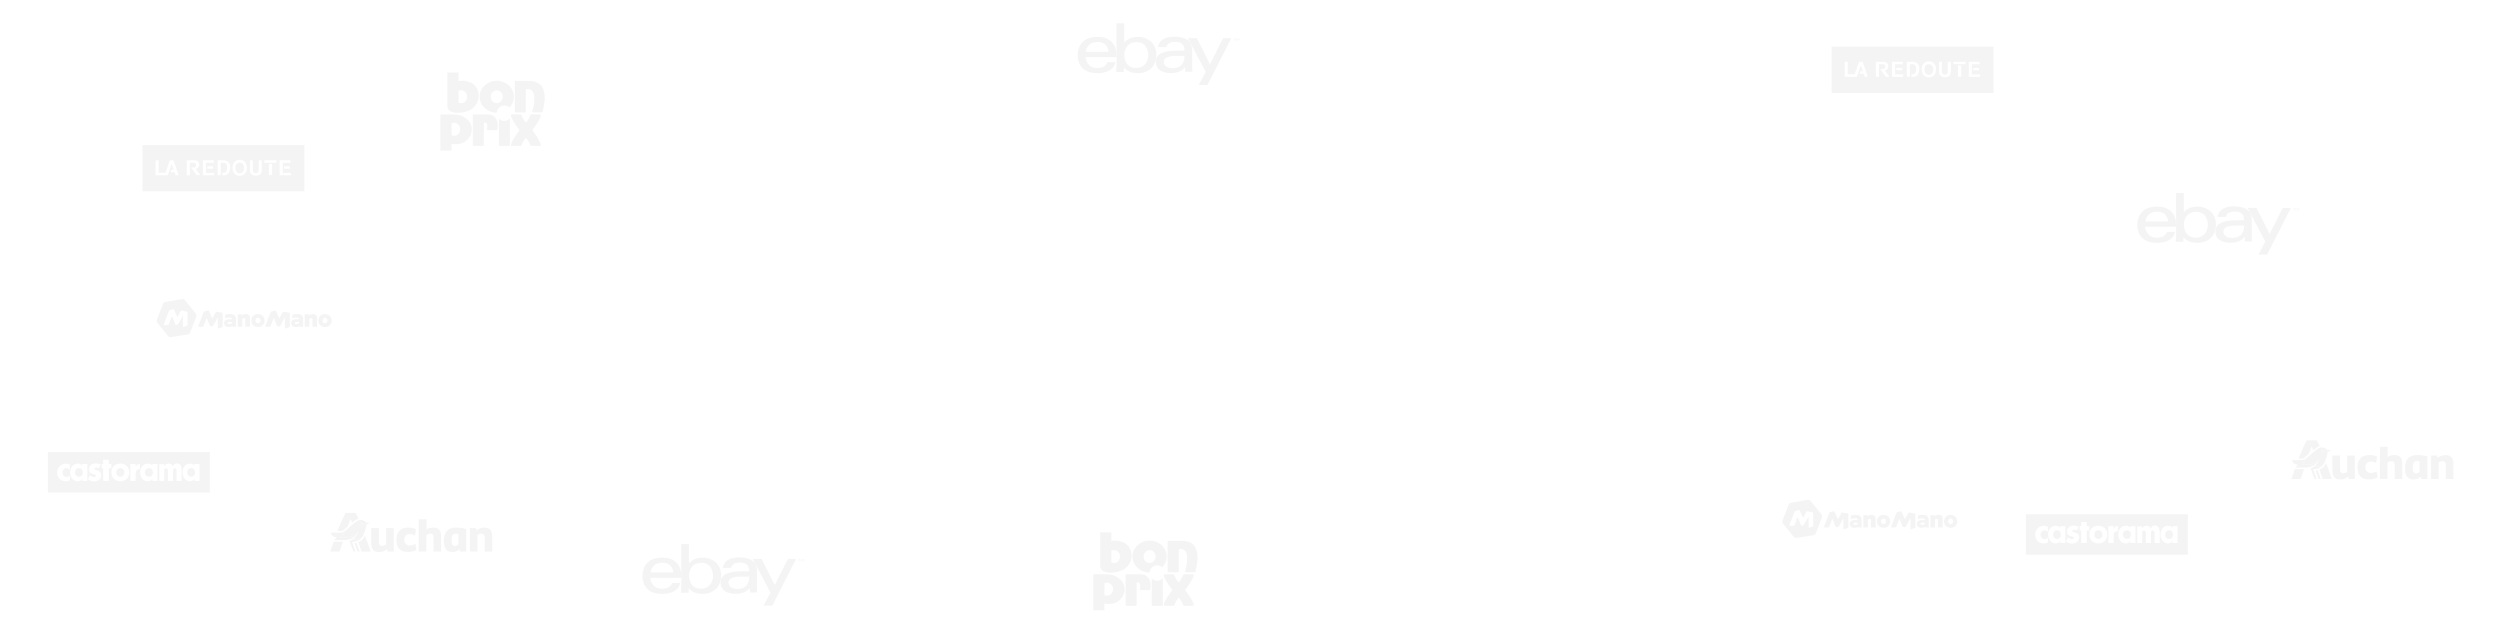 <svg fill="none" height="490" viewBox="0 0 1930 490" width="1930" xmlns="http://www.w3.org/2000/svg"><path d="m0 0h1930v490h-1930z" fill="#fff"/><g fill="#8f8f8f" opacity=".1"><path d="m279.165 403.882c-.241.241-.241.632 0 .872.241.241.631.242.873 0 .24-.24.24-.631-.001-.872s-.631-.241-.872 0z"/><path d="m298.039 420.228c-.49.603-1.771 1.244-2.826 1.244-1.733 0-2.712-.943-2.712-2.637v-11.152h-5.877v11.942c0 4.37 1.959 6.518 6.065 6.518 3.052 0 4.823-.943 6.103-2.374l.377 1.996h4.747v-18.082h-5.877zm18.46.904c-2.901 0-4.408-1.809-4.408-4.559 0-2.637 1.507-4.257 4.37-4.257 1.545 0 2.788.414 3.88 1.131l.829-4.936c-1.582-.678-3.277-1.205-6.141-1.205-5.839 0-9.041 3.352-9.041 9.494 0 6.178 3.014 9.343 8.891 9.343 2.825 0 5.538-.866 6.668-1.621l-.829-4.596c-1.319.679-2.599 1.206-4.219 1.206zm17.992-13.826c-2.412 0-3.994.565-5.2 1.545v-7.912h-6.027v24.827h5.877v-12.545c.49-.603 1.771-1.243 2.825-1.243 1.733 0 2.713.941 2.713 2.637v11.151h5.877v-11.943c0-4.37-1.959-6.517-6.065-6.517zm39.481 0c-3.051 0-4.822.942-6.103 2.373l-.376-1.996h-4.747v18.083h5.877v-12.545c.49-.603 1.77-1.243 2.825-1.243 1.733 0 2.713.941 2.713 2.637v11.151h5.839v-11.943c0-4.37-1.958-6.517-6.028-6.517zm-31.344 10.096c0 6.104 2.261 8.741 6.631 8.741 2.674 0 4.52-.904 5.538-2.374l.301 1.997h4.785v-17.33c-1.922-.602-4.107-1.13-8.213-1.13-5.839 0-9.042 3.579-9.042 10.096zm11.242 2.826c-.526.603-1.393 1.244-2.825 1.244-1.582 0-2.449-1.47-2.449-4.296 0-3.465.942-5.198 2.826-5.198 1.092 0 1.657.075 2.448.264zm-89.175-10.702 3.617-2.976c.754-2.072 1.545-4.182 2.373-5.953.415.942.8 1.886 1.214 2.903 1.988-1.63 3.204-2.603 4.845-3.069-1.017-2.223-1.726-3.753-2.065-4.431h-8.025c-.678 1.432-3.241 6.745-6.217 13.941h2.901c.528 0 .98-.075 1.357-.415zm-9.695 16.24h7.158l2.423-7.574h-6.97c-.829 2.261-1.707 4.748-2.611 7.574zm21.596-7.132 2.536 7.132h7.077c-1.47-4.37-3.052-8.478-4.521-12.245-1.225 2.529-2.385 3.801-5.092 5.113zm3.283-4.359c2.234-3.61 3.014-9.345 3.014-9.345l-.867-.377c-.113-.037-.15-.15-.037-.264l.64-.791c-.414-.791-1.846-2.072-3.956-2.072-1.253 0-2.347.335-3.332.977 0 0-1.431.971-3.516 2.774-2.401 2.077-5.669 5.257-8.615 9.33-.08.113.015.257.128.257h3.805c2.487 0 5.727-.452 9.081-3.994.075-.075.14-.083.215-.046.076.039.086.122.048.197-.527 1.281-1.846 3.881-4.257 5.426h3.24c2.115-.001 3.74-1.024 4.409-2.072zm-1.697-8.533c-.514-.514-.514-1.346 0-1.859.513-.514 1.345-.514 1.859 0 .513.513.513 1.345 0 1.859-.514.513-1.346.513-1.859 0z"/><path d="m275.93 411.545c.177-.267.346-.541.508-.821-.075-.037-.14-.029-.215.046-3.354 3.542-6.594 3.994-9.081 3.994h-3.805c-.113 0-.208-.144-.128-.257 2.946-4.073 6.214-7.253 8.614-9.33l-6.376 5.33c-.49.414-1.093.678-1.921.678h-8.026c-.226 0-.151.189-.113.302.565 1.733 2.072 3.278 4.71 3.278l-1.884 1.921c-.076.075-.076.264.113.264h7.159c5.175 0 8.356-2.249 10.445-5.405zm-2.232 7.892 2.261 6.33h1.658l-2.374-6.631c-.452.112-.98.226-1.545.301zm6.342-14.681c-.242.241-.632.24-.873 0-.241-.241-.241-.632 0-.873s.631-.241.872 0c-.513-.513-1.345-.513-1.859 0-.513.513-.513 1.346 0 1.859.514.514 1.346.513 1.86 0 .512-.513.512-1.345-.001-1.859.241.242.241.632.001.873zm-4.571 11.591c-2.115 0-3.24 0-3.24 0-.829.49-1.093.641-2.261 1.093-.083.033-.113.113-.075.227l2.894 8.1h1.658l-2.656-7.423c1.727 0 5.853-.459 8.089-4.068-.67 1.048-2.295 2.071-4.409 2.071zm9.796-12.848h-2.637l-.641.791c-.112.114-.075.227.038.264l.867.377 2.449-1.13c.151-.076.113-.302-.076-.302z"/><path d="m1793.16 347.882c-.24.241-.24.632 0 .872.25.241.64.242.88 0 .24-.24.24-.631 0-.872s-.63-.241-.88 0z"/><path d="m1812.04 364.228c-.49.603-1.77 1.244-2.83 1.244-1.73 0-2.71-.943-2.71-2.637v-11.152h-5.88v11.942c0 4.37 1.96 6.518 6.07 6.518 3.05 0 4.82-.943 6.1-2.374l.38 1.996h4.75v-18.082h-5.88zm18.46.904c-2.9 0-4.41-1.809-4.41-4.559 0-2.637 1.51-4.257 4.37-4.257 1.55 0 2.79.414 3.88 1.131l.83-4.936c-1.58-.678-3.28-1.205-6.14-1.205-5.84 0-9.04 3.352-9.04 9.494 0 6.178 3.01 9.343 8.89 9.343 2.82 0 5.54-.866 6.67-1.621l-.83-4.596c-1.32.679-2.6 1.206-4.22 1.206zm17.99-13.826c-2.41 0-3.99.565-5.2 1.545v-7.912h-6.03v24.827h5.88v-12.545c.49-.603 1.77-1.243 2.83-1.243 1.73 0 2.71.941 2.71 2.637v11.151h5.88v-11.943c0-4.37-1.96-6.517-6.07-6.517zm39.48 0c-3.05 0-4.82.942-6.1 2.373l-.38-1.996h-4.74v18.083h5.87v-12.545c.49-.603 1.77-1.243 2.83-1.243 1.73 0 2.71.941 2.71 2.637v11.151h5.84v-11.943c0-4.37-1.96-6.517-6.03-6.517zm-31.34 10.096c0 6.104 2.26 8.741 6.63 8.741 2.67 0 4.52-.904 5.54-2.374l.3 1.997h4.78v-17.33c-1.92-.602-4.1-1.13-8.21-1.13-5.84 0-9.04 3.579-9.04 10.096zm11.24 2.826c-.53.603-1.39 1.244-2.82 1.244-1.59 0-2.45-1.47-2.45-4.296 0-3.465.94-5.198 2.82-5.198 1.09 0 1.66.075 2.45.264zm-89.18-10.702 3.62-2.976c.76-2.072 1.55-4.182 2.38-5.953.41.942.79 1.886 1.21 2.903 1.99-1.63 3.2-2.603 4.84-3.069-1.01-2.223-1.72-3.753-2.06-4.431h-8.03c-.67 1.432-3.24 6.745-6.21 13.941h2.9c.53 0 .98-.075 1.35-.415zm-9.69 16.24h7.16l2.42-7.574h-6.97c-.83 2.261-1.71 4.748-2.61 7.574zm21.6-7.132 2.53 7.132h7.08c-1.47-4.37-3.05-8.478-4.52-12.245-1.23 2.529-2.39 3.801-5.09 5.113zm3.28-4.359c2.23-3.61 3.01-9.345 3.01-9.345l-.86-.377c-.12-.037-.15-.15-.04-.264l.64-.791c-.42-.791-1.85-2.072-3.96-2.072-1.25 0-2.34.335-3.33.977 0 0-1.43.971-3.52 2.774-2.4 2.077-5.66 5.257-8.61 9.33-.08.113.01.257.13.257h3.8c2.49 0 5.73-.452 9.08-3.994.08-.075.14-.083.22-.046.07.039.08.122.05.197-.53 1.281-1.85 3.881-4.26 5.426h3.24c2.11-.001 3.74-1.024 4.41-2.072zm-1.7-8.533c-.51-.514-.51-1.346 0-1.859.52-.514 1.35-.514 1.86 0 .51.513.51 1.345 0 1.859-.51.513-1.34.513-1.86 0z"/><path d="m1789.93 355.545c.18-.267.35-.541.51-.821-.08-.037-.14-.029-.22.046-3.35 3.542-6.59 3.994-9.08 3.994h-3.8c-.12 0-.21-.144-.13-.257 2.94-4.073 6.21-7.253 8.61-9.33l-6.37 5.33c-.49.414-1.1.678-1.92.678h-8.03c-.23 0-.15.189-.11.302.56 1.733 2.07 3.278 4.71 3.278l-1.89 1.921c-.07.075-.07.264.12.264h7.15c5.18 0 8.36-2.249 10.45-5.405zm-2.23 7.892 2.26 6.33h1.66l-2.38-6.631c-.45.112-.98.226-1.54.301zm6.34-14.681c-.24.241-.63.24-.87 0-.24-.241-.24-.632 0-.873s.63-.241.87 0c-.51-.513-1.35-.513-1.86 0s-.51 1.346 0 1.859c.51.514 1.35.513 1.86 0s.51-1.345 0-1.859c.24.242.24.632 0 .873zm-4.57 11.591c-2.12 0-3.24 0-3.24 0-.83.49-1.09.641-2.26 1.093-.09.033-.12.113-.08.227l2.9 8.1h1.66l-2.66-7.423c1.73 0 5.85-.459 8.09-4.068-.67 1.048-2.3 2.071-4.41 2.071zm9.8-12.848h-2.64l-.64.791c-.12.114-.08.227.04.264l.86.377 2.45-1.13c.15-.076.11-.302-.07-.302z"/><path clip-rule="evenodd" d="m1689 397v31.25h-125v-31.25zm-98.51 22.209h3.96v-13.007h-3.96v1.269c-.79-1.11-2.22-1.586-3.49-1.586-3.49 0-5.87 3.172-5.87 6.821 0 3.648 2.38 6.82 5.87 6.82 1.27 0 2.7-.475 3.49-1.903zm-2.54-3.173c-1.9 0-3.01-1.428-3.01-3.331 0-1.745 1.11-3.331 3.01-3.331s3.01 1.586 3.01 3.331c0 1.904-1.11 3.331-3.01 3.331zm23 3.172h-4.28v-9.677h-1.27v-3.331h1.27v-3.331h4.28v3.331h2.07v3.331h-2.07zm8.89.317c3.8 0 6.98-2.379 6.98-6.82s-3.18-6.821-6.98-6.821c-3.65 0-6.82 2.379-6.82 6.821 0 4.441 3.17 6.82 6.82 6.82zm0-3.489c-1.91 0-3.02-1.428-3.02-3.331 0-1.904 1.11-3.331 3.02-3.331 2.06 0 3.17 1.427 3.17 3.331s-1.11 3.331-3.17 3.331zm11.89-7.931c.96-1.586 2.23-2.062 3.18-2.062h.16v4.124c-2.7 0-3.34 1.428-3.34 3.808v5.235h-4.12v-13.008h4.12zm22.05-.162v.002zm3.49-2.06c-1.42 0-2.53.634-3.49 2.06v-1.583h-3.8v12.848h3.8v-6.345c0-.187 0-.383-.01-.581v-.001c-.03-1.313-.07-2.749 1.44-2.749 1.46 0 1.44 1.604 1.43 2.972v.359 6.345h3.96v-6.345c0-.132 0-.265 0-.398-.01-1.467-.02-2.933 1.43-2.933 1.3 0 1.29 1.579 1.27 2.939v.392 6.345h3.97v-8.566c0-2.697-.96-4.917-3.65-4.917-1.43 0-2.54.793-3.17 2.22-.8-1.586-1.75-2.062-3.18-2.062zm-76.3 4.601v-3.806c-.95-.476-1.9-.793-2.85-.793-3.97 0-6.98 2.855-6.98 6.979 0 3.965 3.01 6.662 6.66 6.662 1.11 0 2.22-.317 3.17-.793v-3.807c-.63.635-1.58 1.269-2.38 1.269-2.06 0-3.33-1.427-3.33-3.49 0-1.903 1.43-3.331 3.17-3.331.96 0 1.91.634 2.54 1.11zm63.61 8.725h3.97v-13.007h-3.97v1.269c-.79-1.11-2.22-1.586-3.49-1.586-3.49 0-5.87 3.172-5.87 6.821 0 3.648 2.38 6.82 5.87 6.82 1.27 0 2.7-.475 3.49-1.903zm-2.54-3.173c-1.9 0-3.17-1.428-3.17-3.331s1.27-3.331 3.17-3.331c1.91 0 3.02 1.428 3.02 3.331 0 1.904-1.11 3.331-3.02 3.331zm39.03 3.173h-3.97v-1.586c-.79 1.428-2.22 1.903-3.49 1.903-3.33 0-5.71-3.172-5.71-6.82 0-3.649 2.22-6.821 5.71-6.821 1.27 0 2.7.476 3.49 1.586v-1.269h3.97zm-9.52-6.504c0 1.903 1.11 3.331 3.02 3.331 1.9 0 3.01-1.427 3.01-3.331 0-1.903-1.11-3.331-3.01-3.331-1.91 0-3.02 1.428-3.02 3.331zm-70.43-3.808c.63 0 1.59.318 2.22.635l1.27-2.856c-1.11-.634-2.38-.951-3.81-.951-2.54 0-5.07 1.427-5.07 4.6 0 2.38 1.27 3.173 2.53 3.49.15.033.3.065.45.096 1.23.263 2.25.48 2.25 1.332 0 .793-.79.951-1.27.951-1.11 0-2.54-.634-3.33-1.269l-1.43 3.173c1.43.952 3.02 1.586 4.6 1.586 2.7 0 5.56-1.428 5.56-4.917 0-2.38-1.59-3.332-3.49-3.808-.09-.027-.2-.055-.32-.086-.57-.147-1.43-.37-1.43-1.024 0-.634.79-.952 1.27-.952z" fill-rule="evenodd"/><path clip-rule="evenodd" d="m162 349v31.25h-125v-31.25zm-98.512 22.209h3.966v-13.007h-3.966v1.269c-.793-1.11-2.221-1.586-3.49-1.586-3.49 0-5.869 3.172-5.869 6.821 0 3.648 2.38 6.82 5.869 6.82 1.27 0 2.697-.475 3.49-1.903zm-2.538-3.173c-1.904 0-3.014-1.428-3.014-3.331 0-1.745 1.11-3.331 3.014-3.331 1.903 0 3.014 1.586 3.014 3.331 0 1.904-1.11 3.331-3.014 3.331zm23.004 3.172h-4.283v-9.677h-1.269v-3.331h1.269v-3.331h4.283v3.331h2.062v3.331h-2.062zm8.882.317c3.807 0 6.98-2.379 6.98-6.82s-3.172-6.821-6.98-6.821c-3.648 0-6.821 2.379-6.821 6.821 0 4.441 3.172 6.82 6.821 6.82zm0-3.489c-1.903 0-3.014-1.428-3.014-3.331 0-1.904 1.11-3.331 3.014-3.331 2.063 0 3.173 1.427 3.173 3.331s-1.11 3.331-3.173 3.331zm11.898-7.931c.952-1.586 2.221-2.062 3.173-2.062h.158v4.124c-2.696 0-3.331 1.428-3.331 3.808v5.235h-4.125v-13.008h4.125zm22.05-.162-.002.002h.002zm3.489-2.06c-1.428 0-2.538.634-3.489 2.06v-1.583h-3.807v12.848h3.807v-6.345c0-.187-.006-.383-.011-.581v-.001c-.037-1.313-.077-2.749 1.438-2.749 1.456 0 1.442 1.604 1.43 2.972-.001.122-.002.242-.002.359v6.345h3.966v-6.345c0-.132-.001-.265-.002-.398-.013-1.467-.025-2.933 1.429-2.933 1.3 0 1.285 1.579 1.272 2.939-.002.133-.003.265-.003.392v6.345h3.966v-8.566c0-2.697-.952-4.917-3.649-4.917-1.428 0-2.538.793-3.173 2.22-.793-1.586-1.745-2.062-3.172-2.062zm-76.3 4.601h-.001v-3.806c-.952-.476-1.904-.793-2.856-.793-3.966 0-6.979 2.855-6.979 6.979 0 3.965 3.014 6.662 6.662 6.662 1.11 0 2.221-.317 3.173-.793v-3.807c-.634.635-1.586 1.269-2.379 1.269-2.063 0-3.332-1.427-3.332-3.49 0-1.903 1.428-3.331 3.173-3.331.952 0 1.903.634 2.538 1.11zm63.608 8.725h3.966v-13.007h-3.966v1.269c-.793-1.11-2.22-1.586-3.489-1.586-3.49 0-5.869 3.172-5.869 6.821 0 3.648 2.379 6.82 5.869 6.82 1.269 0 2.696-.475 3.489-1.903zm-2.538-3.173c-1.904 0-3.172-1.428-3.172-3.331s1.269-3.331 3.172-3.331c1.905 0 3.015 1.428 3.015 3.331 0 1.904-1.111 3.331-3.015 3.331zm39.026 3.173h-3.966v-1.586c-.793 1.428-2.221 1.903-3.49 1.903-3.332 0-5.711-3.172-5.711-6.82 0-3.649 2.222-6.821 5.711-6.821 1.269 0 2.697.476 3.49 1.586v-1.269h3.966zm-9.517-6.504c0 1.903 1.11 3.331 3.014 3.331s3.014-1.427 3.014-3.331c0-1.903-1.111-3.331-3.014-3.331s-3.014 1.428-3.014 3.331zm-70.432-3.808c.634 0 1.586.318 2.22.635l1.269-2.856c-1.11-.634-2.38-.951-3.807-.951-2.538 0-5.076 1.427-5.076 4.6 0 2.38 1.27 3.173 2.538 3.49.15.033.298.065.443.096 1.237.263 2.254.48 2.254 1.332 0 .793-.793.951-1.269.951-1.11 0-2.538-.634-3.331-1.269l-1.428 3.173c1.427.952 3.014 1.586 4.6 1.586 2.696 0 5.552-1.428 5.552-4.917 0-2.38-1.587-3.332-3.49-3.808-.083-.027-.191-.055-.312-.086-.569-.147-1.432-.37-1.432-1.024 0-.634.793-.952 1.269-.952z" fill-rule="evenodd"/><path d="m1418.89 400.808c.67-1.199 1.31-2.335 1.94-3.472.29-.507.58-1.01.85-1.526.09-.185.19-.222.39-.186 1.53.276 3.06.542 4.59.806.19.034.27.113.27.327-.01 3.484-.01 6.968 0 10.453 0 .234-.1.308-.29.371-1.03.339-2.06.679-3.09 1.041-.3.108-.38.075-.38-.268.01-2.642.01-5.284.01-7.927 0-.123 0-.246 0-.369-.02-.004-.04-.009-.07-.014-.55.999-1.11 1.997-1.67 2.996-.67 1.196-1.34 2.389-2 3.59-.11.196-.22.277-.45.267-.47-.018-.93-.021-1.4.001-.26.013-.38-.07-.48-.318-.77-1.932-1.55-3.857-2.34-5.783-.04-.116-.06-.254-.19-.352-.5 1.277-1 2.547-1.5 3.817-.35.89-.7 1.78-1.04 2.672-.07.17-.13.277-.35.275-1.23-.013-2.46-.006-3.7-.006-.07-.148.03-.254.08-.364 1.39-3.654 2.8-7.307 4.19-10.963.09-.226.2-.347.45-.408.96-.239 1.93-.491 2.88-.773.33-.096.46-.035.6.279.88 1.929 1.78 3.847 2.7 5.834z"/><path d="m1466.34 400.461c-.82 2.08-1.64 4.153-2.43 6.239-.15.389-.32.528-.74.516-1.14-.033-2.28-.012-3.42-.012-.04-.133.03-.233.07-.335 1.41-3.664 2.82-7.327 4.22-10.993.08-.23.2-.347.44-.407.99-.248 1.98-.504 2.96-.79.28-.082.38-.011.49.232.87 1.902 1.76 3.798 2.64 5.696.01.043.03.086.08.197.21-.361.39-.669.56-.979.74-1.33 1.49-2.66 2.23-3.993.09-.159.15-.255.38-.214 1.54.284 3.08.549 4.62.816.18.032.25.113.25.307-.01 3.496-.01 6.992-.01 10.488 0 .18-.04.272-.23.333-1.08.354-2.15.716-3.22 1.094-.38.132-.28-.128-.28-.295 0-2.641 0-5.283 0-7.924 0-.122.03-.251-.06-.411-.54.98-1.08 1.933-1.61 2.885-.68 1.23-1.38 2.455-2.05 3.691-.13.225-.26.31-.52.298-.45-.023-.9-.025-1.36 0-.26.015-.38-.081-.48-.323-.76-1.931-1.55-3.857-2.33-5.782-.05-.115-.05-.259-.2-.334z"/><path d="m1490.26 402.447c0-1.489.01-2.978 0-4.467-.01-.246.05-.336.31-.329.75.018 1.5.02 2.26-.001.26-.008.42.063.43.336.03.371.18.34.46.2.86-.435 1.78-.675 2.75-.726 2.04-.107 3.24 1.021 3.26 3.113.01 2.11 0 4.221 0 6.332v.078c.03.19-.06.239-.24.237-1.02-.008-2.05-.015-3.07.003-.3.006-.25-.17-.25-.347 0-1.735 0-3.47 0-5.206 0-.155 0-.312-.02-.465-.07-.458-.31-.652-.77-.627-.15.008-.29.022-.43.047-1.1.201-1.16.281-1.16 1.381 0 1.619-.01 3.238 0 4.856.01.294-.07.368-.36.362-.95-.02-1.89-.019-2.84-.001-.28.006-.34-.079-.34-.347.02-1.476.01-2.952.01-4.429z"/><path d="m1438.48 402.436c0-1.477.01-2.953 0-4.43-.01-.298.08-.364.36-.356.71.022 1.43.029 2.14-.002.34-.015.5.094.53.42.03.238.1.279.34.161 1.23-.593 2.52-.95 3.9-.671 1.21.245 1.93 1.002 2.13 2.218.04.306.07.618.07.927.01 2.047 0 4.093.01 6.14 0 .307-.08.388-.38.381-.96-.02-1.92-.017-2.88-.001-.26.005-.32-.074-.31-.323.01-1.787 0-3.575 0-5.362 0-.801-.25-1.021-1.04-.934-.06.007-.12.01-.19.022-1.08.196-1.16.299-1.16 1.385 0 1.619-.01 3.238 0 4.857.01.301-.08.361-.36.356-.95-.018-1.9-.016-2.84-.001-.25.004-.32-.062-.32-.319.01-1.489 0-2.979 0-4.468z"/><path d="m1510.46 400.078c-1.15-1.941-2.87-2.753-5.08-2.582-1.94.15-3.41 1.083-4.17 2.881-.77 1.833-.64 3.665.64 5.268 1.14 1.429 2.72 1.903 4.49 1.796 2.5-.15 4.18-1.904 4.53-3.696.02-.088 0-.216.13-.258 0-.621 0-1.243 0-1.865-.19-.509-.26-1.063-.54-1.544zm-2.65 2.396c.01 1.284-.82 2.197-1.97 2.164-.47-.013-.88-.179-1.22-.509-.92-.887-.86-2.622.13-3.44.91-.763 2.31-.424 2.83.696.16.343.25.706.23 1.089z"/><path d="m1437.2 404.061c0-.867.01-1.735 0-2.602 0-.649-.07-1.291-.32-1.898-.59-1.407-1.77-1.908-3.17-2.057-1.58-.168-3.12.129-4.66.396-.19.032-.22.131-.22.295.01.725.01 1.45 0 2.175-.01.252.08.272.29.21.85-.247 1.72-.359 2.6-.414.57-.036 1.14-.066 1.69.134.41.15.66.44.73.877.03.204-.01.302-.25.295-.6-.018-1.19-.015-1.79-.003-.86.016-1.7.113-2.5.453-.77.327-1.32.857-1.53 1.686-.42 1.613.4 3.17 2 3.656 1.35.412 2.68.232 3.96-.347.2-.091.33-.138.39.123.05.192.19.179.33.178.72-.002 1.43-.014 2.14.006.27.008.32-.082.32-.328-.01-.945-.01-1.89-.01-2.835zm-3.02-.316c-.09.724-.41 1.136-1.11 1.314-.29.072-.59.094-.85.134-.35-.056-.68-.037-.98-.186-.3-.154-.46-.403-.45-.747.02-.338.22-.535.54-.633.33-.105.68-.141 1.03-.14.53.001 1.06.007 1.59-.003.2-.005.25.043.23.261z"/><path d="m1488.97 404.005c0-.919 0-1.839 0-2.758-.01-2.218-1.3-3.571-3.51-3.752-1.58-.129-3.12.14-4.66.408-.14.024-.19.084-.19.231v2.292c-.01.193.07.213.23.171.24-.067.49-.135.75-.181 1.08-.2 2.17-.364 3.27-.202.37.054.7.2.9.537.13.205.23.457.13.659-.07.145-.33.035-.51.054-.06.008-.13.001-.19.001-1.06 0-2.13-.045-3.17.234-.99.269-1.82.748-2.15 1.804-.51 1.616.38 3.315 2.01 3.777 1.33.377 2.64.211 3.9-.35.19-.083.35-.206.42.111.04.195.19.177.33.176.71-.001 1.43-.011 2.14.005.24.006.31-.064.3-.303-.01-.971 0-1.943 0-2.914zm-3.03-.161c-.09.646-.45 1.047-1.08 1.212-.5.132-1.02.152-1.53.056-.5-.094-.77-.397-.76-.825 0-.391.25-.622.76-.728.48-.098.95-.067 1.43-.073.3 0 .6.02.89-.005.31-.027.33.113.29.363z"/><path d="m1458.61 399.94c-1.06-1.965-3.54-2.907-5.88-2.318-2.77.696-4.3 3.415-3.54 6.285.57 2.161 2.49 3.541 4.92 3.541 4.41.006 6.24-4.268 4.5-7.508zm-3.09 4.05c-.62.756-1.7.872-2.48.297-.79-.588-.94-1.428-.78-2.329.13-.794.57-1.375 1.38-1.61.16-.046.33-.054.45-.073.86.039 1.43.428 1.74 1.162.38.899.34 1.782-.31 2.553z"/><path clip-rule="evenodd" d="m1396.44 386c.96.225 1.53.936 2.09 1.648.07.086.14.171.21.255l.75.934c2.15 2.655 4.3 5.311 6.46 7.959.72.882.91 1.831.49 2.895-.38.963-.76 1.928-1.13 2.892l-.01.01c-.15.402-.31.803-.47 1.205l.01.004c-.19.613-.42 1.208-.68 1.792-.09.236-.18.473-.26.71-.23.649-.47 1.298-.76 1.926v.007.008l-.01.007c-.34 1.045-.74 2.069-1.17 3.085l-.01-.006v.005c-.32 1.081-1.05 1.707-2.15 1.892-.2.033-.4.059-.6.085-.09.012-.19.024-.28.037v-.002l-3.79.613v.004l-2.41.384v-.003l-.01.004-1.01.16-.01-.001c-.04.009-.09.018-.13.027-.31.064-.63.127-.95.135v.001c-.16.07-.34.088-.51.106-.09.009-.17.018-.26.032l.01-.008.01-.009-.01.003-.01.006-.01.006-.62.091-.01-.007v.009c-.33.079-.66.148-1 .157v.001c-.14.06-.3.077-.45.093-.19.021-.39.042-.56.148h-.23l-.01-.004v.004h-.53l-.01.002h-.23c-.02-.089-.1-.105-.17-.119-.01-.004-.03-.007-.05-.012-.54-.16-.97-.477-1.32-.909l-1.69-2.093-.03-.028c-2.1-2.595-4.21-5.19-6.32-7.78-.17-.208-.27-.444-.38-.679-.07-.144-.14-.289-.22-.427v-1.087-.001-.001-.078l.45-1.09v-.004l.33-.852c.01-.005.01-.01.01-.015l.32-.834v.003-.003c.01-.045.03-.091.04-.137.05-.143.09-.286.18-.411.1-.346.23-.681.39-1.002l-.01-.007.41-1.084.01.012-.01-.013.85-2.179h-.01l1.34-3.496c.06-.15.11-.3.16-.451v-.001c.12-.335.24-.671.39-.991.37-.776.96-1.295 1.84-1.434.26-.044.52-.088.77-.133.65-.111 1.3-.222 1.95-.328.28-.046.56-.082.84-.118.12-.016.25-.032.37-.049v-.003c.29-.048.57-.096.85-.144.77-.131 1.54-.261 2.31-.388.17-.028.34-.045.5-.062.08-.008.16-.016.23-.024l.03.018c-.01-.034 0-.07 0-.109.16-.103.33-.124.51-.145.04-.005.08-.01.13-.017.39-.059.77-.122 1.16-.186h.01v-.001c.99-.163 1.99-.326 3-.41h.47zm-14.98 19.364-.02-.019c.12-.19.2-.391.24-.611v-.001c.11-.191.2-.393.23-.613v.002c.18-.32.31-.657.39-1.011v-.006c.12-.193.19-.41.26-.626.04-.128.07-.255.12-.378l-.01-.017.02.015c.36-.79.66-1.596.93-2.417v-.001c.46-1.068.88-2.152 1.25-3.252v-.005.004c.06-.145.12-.289.18-.434v-.001c.15-.364.29-.729.43-1.096.08-.194.17-.309.4-.362.39-.093.77-.207 1.16-.322.16-.046.31-.093.47-.137.12-.031.25-.059.38-.087.31-.068.62-.137.91-.235.27-.086.37-.014.47.214.33.733.67 1.463 1.01 2.193l.19.402c.34.744.68 1.487 1.04 2.253v.001l.46.989 1.98-3.637-.01-.006c.2-.249.35-.527.49-.805.09-.16.17-.32.27-.474.1-.167.16-.252.4-.201.5.107 1 .186 1.51.265.18.03.37.059.56.09.02.031.04.061.06.092.47.158.95.23 1.43.302.22.033.44.066.66.106.31.059.43.19.43.512 0 .128 0 .256-.01.385-.01.478-.02.957.03 1.436.02.048.04.094.06.136-.07.087-.08.201-.09.313-.01.646-.01 1.293 0 1.94.01.127.02.257.13.346-.04.018-.08.067-.1.162-.04.774-.04 1.549-.03 2.324 0 .327.01.654.01.981 0 .127.01.258.12.347h.01c-.03.016-.05.036-.08.062-.06.202-.05.408-.05.613v.001c0 .076.01.153.01.23-.01.136-.01.253-.01.353 0 .318.01.472-.07.572-.07.094-.2.14-.47.229-.1.034-.22.074-.36.126-.05.019-.1.034-.16.049-.17.048-.34.097-.44.258-.01-.001-.02-.002-.02-.003l-.01-.001c-.01 0-.02 0-.03 0-.28.035-.54.124-.8.212-.14.049-.28.098-.43.138-.07.019-.13.045-.2.072-.15.061-.3.123-.47.084-.08-.093-.07-.202-.07-.31.01-.033.01-.065.01-.097 0-.447 0-.893 0-1.339 0-.277 0-.554 0-.831 0-.082-.01-.162-.02-.239v-5.635l-.09-.026-1.9 3.446c-.01.003-.02.007-.04.012-.11.051-.17.151-.23.253-.39.696-.78 1.395-1.17 2.095l-.01.001-.22.398c-.01.016-.02.033-.03.049-.06.103-.12.21-.09.337l-.01.002c-.34.135-.68.122-1.03.109-.13-.005-.26-.01-.39-.007-.57.015-.58.004-.79-.535v-.003c-.35-.876-.7-1.748-1.06-2.621-.37-.911-.74-1.822-1.1-2.738-.01-.022-.02-.045-.03-.069-.05-.14-.1-.299-.27-.295-.16.004-.22.164-.27.307-.01.022-.02.044-.02.065-.11.282-.22.562-.34.842-.16.416-.33.832-.48 1.253-.05.129-.1.255-.16.382-.12.287-.25.575-.27.896.01.024.03.045.04.064-.13.044-.17.158-.22.271 0 .013-.01.026-.01.039-.03.051-.05.101-.07.152-.09.232-.19.464-.27.702-.04.101-.08.2-.12.299-.11.24-.21.48-.21.75.01.01.01.019.01.029-.09.016-.14.093-.16.173-.06.232-.24.346-.43.441-.28-.151-.57-.118-.86-.086-.06.007-.13.015-.19.02-.04.031-.07.061-.1.09v-.012c-.27-.161-.55-.168-.82-.019-.04-.025-.09-.046-.13-.063-.04-.003-.07-.007-.1-.011-.2-.024-.4-.047-.58.082l-.03-.041c-.08-.036-.17-.031-.26-.026-.11.006-.22.011-.28-.067-.06-.074-.03-.17.01-.272.02-.088.05-.18.03-.268z" fill-rule="evenodd"/><path d="m163.887 245.808c.672-1.199 1.309-2.335 1.946-3.472.284-.507.577-1.01.845-1.526.096-.185.196-.222.393-.186 1.527.276 3.055.542 4.584.806.198.034.272.113.272.327-.007 3.484-.008 6.968.001 10.453.001.234-.096.308-.289.371-1.031.339-2.062.679-3.085 1.041-.305.108-.385.075-.383-.268.013-2.642.007-5.284.007-7.927 0-.123 0-.246 0-.369-.021-.004-.043-.009-.064-.014-.558.999-1.115 1.997-1.673 2.996-.668 1.196-1.341 2.389-2.001 3.59-.107.196-.224.277-.451.267-.466-.018-.933-.021-1.399.001-.261.013-.382-.07-.481-.318-.768-1.932-1.553-3.857-2.337-5.783-.047-.116-.061-.254-.196-.352-.501 1.277-1 2.547-1.497 3.817-.348.89-.697 1.78-1.04 2.672-.065.17-.133.277-.352.275-1.23-.013-2.46-.006-3.693-.006-.073-.148.029-.254.071-.364 1.399-3.654 2.804-7.307 4.2-10.963.086-.226.197-.347.444-.408.965-.239 1.927-.491 2.88-.773.327-.096.463-.035.606.279.873 1.929 1.772 3.847 2.692 5.834z"/><path d="m211.338 245.461c-.814 2.08-1.639 4.153-2.428 6.239-.147.389-.321.528-.741.516-1.138-.033-2.278-.012-3.418-.012-.042-.133.031-.233.07-.335 1.405-3.664 2.816-7.327 4.215-10.993.088-.23.202-.347.444-.407.991-.248 1.98-.504 2.96-.79.279-.082.382-.011.493.232.871 1.902 1.753 3.798 2.632 5.696.02.043.039.086.088.197.205-.361.383-.669.556-.979.745-1.33 1.491-2.66 2.231-3.993.088-.159.154-.255.377-.214 1.538.284 3.08.549 4.621.816.185.032.248.113.247.307-.006 3.496-.005 6.992-.001 10.488 0 .18-.044.272-.23.333-1.08.354-2.157.716-3.228 1.094-.373.132-.274-.128-.274-.295-.003-2.641-.002-5.283-.004-7.924-.001-.122.037-.251-.054-.411-.547.98-1.079 1.933-1.612 2.885-.687 1.23-1.38 2.455-2.055 3.691-.124.225-.259.31-.515.298-.452-.023-.907-.025-1.359 0-.266.015-.382-.081-.478-.323-.769-1.931-1.552-3.857-2.335-5.782-.047-.115-.053-.259-.202-.334z"/><path d="m235.26 247.447c0-1.489.006-2.978-.005-4.467-.001-.246.052-.336.317-.329.751.018 1.503.02 2.253-.001.27-.008.42.063.438.336.024.371.177.34.456.2.864-.435 1.786-.675 2.755-.726 2.036-.107 3.233 1.021 3.251 3.113.019 2.11.004 4.221.004 6.332 0 .026-.003.053.001.078.029.19-.056.239-.239.237-1.023-.008-2.046-.015-3.069.003-.304.006-.255-.17-.255-.347 0-1.735 0-3.47-.001-5.206 0-.155.003-.312-.019-.465-.065-.458-.308-.652-.771-.627-.142.008-.285.022-.424.047-1.098.201-1.165.281-1.165 1.381 0 1.619-.007 3.238.008 4.856.002.294-.076.368-.366.362-.945-.02-1.891-.019-2.836-.001-.279.006-.341-.079-.339-.347.013-1.476.006-2.952.006-4.429z"/><path d="m183.485 247.436c0-1.477.009-2.953-.008-4.43-.004-.298.08-.364.364-.356.712.022 1.426.029 2.137-.002.339-.015.499.094.533.42.024.238.094.279.339.161 1.234-.593 2.521-.95 3.903-.671 1.211.245 1.928 1.002 2.123 2.218.049.306.073.618.074.927.007 2.047-.003 4.093.011 6.14.002.307-.08.388-.384.381-.958-.02-1.917-.017-2.875-.001-.26.005-.318-.074-.316-.323.01-1.787.006-3.575.005-5.362-.001-.801-.247-1.021-1.036-.934-.065.007-.13.01-.193.022-1.081.196-1.167.299-1.167 1.385 0 1.619-.009 3.238.008 4.857.003.301-.085.361-.367.356-.945-.018-1.891-.016-2.836-.001-.252.004-.324-.062-.322-.319.013-1.489.007-2.979.007-4.468z"/><path d="m255.459 245.078c-1.144-1.941-2.87-2.753-5.077-2.582-1.938.15-3.416 1.083-4.171 2.881-.771 1.833-.64 3.665.637 5.268 1.139 1.429 2.718 1.903 4.494 1.796 2.497-.15 4.179-1.904 4.53-3.696.018-.088-.001-.216.129-.258 0-.621 0-1.243 0-1.865-.195-.509-.259-1.063-.542-1.544zm-2.645 2.396c.002 1.284-.828 2.197-1.973 2.164-.47-.013-.882-.179-1.224-.509-.92-.887-.856-2.622.129-3.44.919-.763 2.312-.424 2.837.696.161.343.248.706.231 1.089z"/><path d="m182.204 249.061c0-.867.006-1.735-.001-2.602-.006-.649-.07-1.291-.325-1.898-.589-1.407-1.771-1.908-3.171-2.057-1.577-.168-3.118.129-4.661.396-.185.032-.217.131-.216.295.006.725.011 1.45-.002 2.175-.004.252.081.272.296.21.848-.247 1.721-.359 2.598-.414.566-.036 1.14-.066 1.69.134.413.15.656.44.724.877.032.204-.003.302-.248.295-.595-.018-1.192-.015-1.787-.003-.858.016-1.704.113-2.503.453-.767.327-1.315.857-1.53 1.686-.416 1.613.404 3.17 1.998 3.656 1.352.412 2.688.232 3.967-.347.2-.091.331-.138.389.123.044.192.187.179.332.178.712-.002 1.425-.014 2.136.006.267.008.322-.082.319-.328-.012-.945-.005-1.89-.005-2.835zm-3.029-.316c-.081.724-.401 1.136-1.106 1.314-.286.072-.585.094-.853.134-.344-.056-.673-.037-.972-.186-.308-.154-.468-.403-.452-.747.017-.338.218-.535.533-.633.336-.105.681-.141 1.031-.14.53.001 1.06.007 1.59-.003.203-.005.254.043.229.261z"/><path d="m233.967 249.005c0-.919.004-1.839 0-2.758-.01-2.218-1.295-3.571-3.505-3.752-1.582-.129-3.119.14-4.662.408-.139.024-.194.084-.193.231.006.764.008 1.528-.001 2.292-.003.193.071.213.23.171.249-.067.499-.135.753-.181 1.083-.2 2.169-.364 3.274-.202.372.054.696.2.9.537.123.205.229.457.127.659-.072.145-.333.035-.508.054-.064.008-.13.001-.195.001-1.06 0-2.124-.045-3.163.234-.998.269-1.824.748-2.155 1.804-.507 1.616.38 3.315 2.013 3.777 1.331.377 2.64.211 3.898-.35.185-.083.354-.206.42.111.04.195.188.177.332.176.713-.001 1.425-.011 2.137.005.24.006.307-.064.304-.303-.013-.971-.006-1.943-.006-2.914zm-3.022-.161c-.097.646-.45 1.047-1.082 1.212-.507.132-1.018.152-1.532.056-.5-.094-.774-.397-.765-.825.007-.391.258-.622.766-.728.473-.098.951-.067 1.428-.073.297 0 .595.02.89-.005.307-.027.332.113.295.363z"/><path d="m203.605 244.94c-1.055-1.965-3.532-2.907-5.878-2.318-2.77.696-4.302 3.415-3.54 6.285.574 2.161 2.495 3.541 4.928 3.541 4.405.006 6.231-4.268 4.49-7.508zm-3.08 4.05c-.629.756-1.703.872-2.482.297-.796-.588-.94-1.428-.786-2.329.135-.794.578-1.375 1.387-1.61.159-.046.329-.054.448-.073.854.039 1.427.428 1.736 1.162.379.899.337 1.782-.303 2.553z"/><g clip-rule="evenodd" fill-rule="evenodd"><path d="m141.436 231c.967.225 1.531.936 2.096 1.648.068.086.136.171.204.255l.756.934c2.15 2.655 4.301 5.311 6.46 7.959.72.882.906 1.831.487 2.895-.379.963-.755 1.928-1.131 2.892l-.004.01c-.156.402-.313.803-.47 1.205l.004.004c-.187.613-.418 1.208-.68 1.792-.088.236-.173.473-.258.71-.234.649-.468 1.298-.756 1.926l-.003.007-.003.008-.003.007c-.348 1.045-.749 2.069-1.175 3.085l-.006-.006-.002.005c-.324 1.081-1.048 1.707-2.156 1.892-.198.033-.397.059-.596.085-.093.012-.186.024-.279.037l-.001-.002-3.787.613-.007.004-2.409.384-.002-.003-.003.004-1.016.16-.003-.001c-.045.009-.09.018-.135.027-.312.064-.624.127-.945.135l.001.001c-.166.07-.342.088-.518.106-.085.009-.17.018-.253.032l.006-.008.006-.009-.004.003-.008.006-.008.006-.628.091-.005-.007v.009c-.33.079-.661.148-1.001.157l-.001.001c-.143.06-.297.077-.451.093-.192.021-.385.042-.557.148h-.234l-.004-.004v.004h-.537l-.003.002h-.233c-.025-.089-.099-.105-.168-.119-.018-.004-.035-.007-.051-.012-.539-.16-.968-.477-1.318-.909l-1.698-2.093-.022-.028c-2.105-2.595-4.209-5.19-6.32-7.78-.169-.208-.279-.444-.388-.679-.068-.144-.135-.289-.216-.427v-1.087l.002-.001-.002-.001v-.078l.452-1.09-.007-.004.336-.852c.005-.005.009-.01.014-.015l.313-.834.003.003-.002-.003c.016-.045.03-.091.044-.137.043-.143.087-.286.176-.411h.004c.097-.346.223-.681.383-1.002l-.005-.007.405-1.084.013.012-.004-.013.84-2.179 1.333-3.496h.003c.056-.15.11-.3.163-.451v-.001c.119-.335.238-.671.389-.991.367-.776.959-1.295 1.836-1.434.259-.044.517-.088.776-.133.649-.111 1.297-.222 1.946-.328.278-.046.558-.082.837-.118h.001.001c.125-.016.249-.032.373-.049l-.002-.003c.285-.048.569-.096.853-.144.77-.131 1.54-.261 2.311-.388.165-.028.331-.045.498-.062.077-.008.154-.016.231-.024l.023.018c-.004-.034-.001-.07.007-.109.154-.103.33-.124.503-.145.044-.005.087-.01.13-.017.389-.059.777-.122 1.164-.186h.001.001.001.001.001l.001-.001h.001c.996-.163 1.992-.326 3-.41h.472zm-14.977 19.364-.016-.019c.115-.19.2-.391.238-.611h-.001l.002-.001c.111-.191.194-.393.23-.613l.003.002c.172-.32.303-.657.389-1.011l-.004-.006c.124-.193.19-.41.256-.626.039-.128.078-.255.129-.378l-.014-.017.023.015c.351-.79.659-1.596.929-2.417v-.001c.456-1.068.872-2.152 1.246-3.252l-.001-.005.003.004c.058-.145.117-.289.176-.434v-.001c.149-.364.297-.729.437-1.096.075-.194.171-.309.395-.362.391-.093.776-.207 1.161-.322.155-.046.31-.093.466-.137.127-.031.256-.059.384-.087.308-.068.616-.137.914-.235.262-.086.368-.014.47.214.329.733.667 1.463 1.005 2.193l.186.402c.345.744.69 1.487 1.046 2.253v.001l.46.989 1.979-3.637-.005-.006c.196-.249.343-.527.49-.805.084-.16.169-.32.262-.474.102-.167.162-.252.401-.201.499.107 1.004.186 1.509.265.188.03.375.059.563.09.021.031.042.061.062.092.466.158.948.23 1.431.302h.001.001c.218.033.437.066.654.106.314.059.434.19.43.512-.001.128-.004.256-.006.385-.01.478-.02.957.029 1.436.016.048.037.094.061.136-.077.087-.087.201-.089.313-.013.646-.013 1.293 0 1.94.002.127.014.257.125.346-.042.018-.078.067-.103.162-.041.774-.033 1.549-.026 2.324.004.327.007.654.007.981-.001.127.012.258.128.347h.002c-.025.016-.051.036-.079.062-.058.202-.052.408-.046.613v.001c.002.076.005.153.003.23-.002.136-.001.253-.001.353.001.318.001.472-.072.572-.07.094-.205.14-.469.229-.101.034-.22.074-.362.126-.051.019-.104.034-.158.049-.169.048-.341.097-.447.258-.006-.001-.011-.002-.017-.003l-.013-.001c-.009 0-.019 0-.028 0-.275.035-.535.124-.795.212-.143.049-.287.098-.433.138-.067.019-.132.045-.197.072-.149.061-.299.123-.472.084-.081-.093-.074-.202-.066-.31.002-.033.004-.065.004-.097-.003-.447-.003-.893-.003-1.339.001-.277.001-.554 0-.831 0-.082-.002-.162-.016-.239v-5.635l-.093-.026-1.892 3.446c-.014.003-.028.007-.043.012-.113.051-.173.151-.23.253-.396.696-.787 1.395-1.177 2.095v.001h-.001l-.222.398c-.009.016-.018.033-.028.049-.06.103-.123.21-.096.337l-.013.002c-.334.135-.68.122-1.025.109-.132-.005-.264-.01-.395-.007-.568.015-.573.004-.785-.535l-.002-.003c-.346-.876-.701-1.748-1.057-2.621-.371-.911-.743-1.822-1.103-2.738-.009-.022-.017-.045-.026-.069-.05-.14-.106-.299-.272-.295-.164.004-.221.164-.271.307-.008.022-.016.044-.024.065-.107.282-.22.562-.332.842-.167.416-.333.832-.485 1.253-.046.129-.101.255-.156.382-.126.287-.251.575-.275.896.013.024.029.045.046.064-.131.044-.177.158-.222.271-.005.013-.01.026-.016.039-.021.051-.042.101-.063.152-.097.232-.194.464-.276.702-.035.101-.077.2-.12.299-.102.24-.204.48-.204.75.004.01.008.019.013.029-.098.016-.148.093-.169.173-.06.232-.233.346-.428.441-.277-.151-.568-.118-.859-.086-.063.007-.126.015-.188.02-.042.031-.075.061-.099.09l-.001-.012c-.274-.161-.547-.168-.821-.019-.041-.025-.086-.046-.134-.063-.033-.003-.065-.007-.098-.011-.197-.024-.395-.047-.574.082l-.038-.041c-.078-.036-.17-.031-.259-.026-.112.006-.216.011-.277-.067-.057-.074-.027-.17.006-.272.027-.088.056-.18.033-.268z"/><path d="m1414 71.715v-35.715h125v35.715zm24.79-14.743.8 2.332 2.34.005-3.98-11.581h-2.79l-3.38 9.584h-5.3v-9.584h-2.35v11.577h1.49.86 6.98l.02-.037.04.014 3.04-8.738 1.56 4.504h-1.94l-.53 1.925zm12.75-3.707 4.2 5.95v-.001h2.82l-3.45-4.762s2.66-.476 2.66-3.413-2.9-3.313-2.9-3.313h-4.33-1.66-.72v11.577h2.39v-9.692h3.41s1.43 0 1.43 1.786c0 1.865-1.7 1.868-1.7 1.868zm10.35 6.058h7.34v-1.885h-6.18v-7.827h5.91v-1.885h-5.91-1.43-.99v11.577h1.26zm6.6-5.039v-1.885h-4.49v1.885zm7.14 5.019h2.02c1.31 0 4.09-1.319 4.09-6.319 0-4.867-4.21-5.258-4.21-5.258h-3.1-.47-1.91v11.577h2.38v-9.692h2.43s2.46-.048 2.46 3.571c0 4.405-2.5 4.166-2.5 4.166h-1.19zm7.89-5.742c0 3.812 2.49 6.196 5.56 6.196s5.56-2.299 5.55-6.196c0-4.166-2.48-6.196-5.55-6.196s-5.56 2.073-5.56 6.196zm22.46 2.439h.03v-8.273h-2.27v7.718h-.02s.16 2.223-2.18 2.223-2.34-2.262-2.34-2.262v-7.679h-2.27v7.991l-.03.005s-.04 3.888 4.56 3.888c3.79 0 4.43-2.477 4.52-3.611zm5.6 3.214h2.42v-8.651h-2.42zm-3.46-9.643h9.25v-1.845h-9.25zm13.05 9.752h7.35v-1.885h-6.19v-7.827h5.92v-1.885h-5.92-1.43-.99v11.577h1.26zm6.6-5.039v-1.885h-4.48v1.885zm-42.02-.598c0-2.728 1.3-4.099 3.33-4.099s3.3 1.343 3.3 4.099c0 2.579-1.27 4.1-3.3 4.1s-3.33-1.577-3.33-4.1z"/><path d="m110 147.714v-35.714h125v35.714zm24.786-14.742.808 2.331 2.333.005-3.979-11.581h-2.787l-3.383 9.584h-5.301v-9.584h-2.342v11.577h1.487.855 6.988l.01-.037.049.014 3.035-8.737 1.561 4.503h-1.938l-.535 1.925zm12.756-3.707 4.202 5.949h2.818l-3.452-4.762s2.659-.477 2.659-3.413-2.899-3.313-2.899-3.313h-4.325-1.667-.714v11.577h2.381v-9.692h3.416s1.428 0 1.428 1.786c0 1.865-1.704 1.868-1.704 1.868zm10.345 6.058h7.343.001v-1.885h-6.185v-7.827h5.915v-1.885h-5.915-1.429-.992v11.577h1.262zm6.6-5.039v-1.885h-4.485v1.885zm7.14 5.019h2.021c1.312 0 4.09-1.319 4.09-6.319 0-4.867-4.209-5.258-4.209-5.258h-3.095-.477-1.91v11.577h2.387v-9.692h2.423s2.46-.048 2.46 3.571c0 4.405-2.5 4.167-2.5 4.167h-1.19zm7.897-5.742c0 3.813 2.487 6.197 5.555 6.197s5.556-2.299 5.556-6.197c0-4.165-2.488-6.196-5.556-6.196s-5.555 2.073-5.555 6.196zm22.454 2.439h.027.001v-8.273h-2.265v7.718h-.018s.159 2.222-2.183 2.222c-2.341 0-2.341-2.261-2.341-2.261v-7.679h-2.265v7.991l-.037.005s-.04 3.888 4.563 3.888c3.794 0 4.427-2.476 4.518-3.611zm5.601 3.214h2.421v-8.651h-2.421zm-3.454-9.643h9.248v-1.845h-9.248zm13.048 9.752h7.343v-1.885h-6.185v-7.827h5.916v-1.885h-5.916-1.429-.992v11.577h1.263zm6.6-5.039v-1.885h-4.486v1.885zm-42.023-.598c0-2.728 1.304-4.099 3.334-4.099 2.029 0 3.293 1.343 3.293 4.099 0 2.579-1.264 4.099-3.293 4.099-2.03 0-3.334-1.577-3.334-4.099z"/></g><path d="m847.338 28.48c-14.829 0-15.378 11.534-15.333 14.509 0 0-.732 13.502 14.967 13.502 13.456 0 14.142-8.467 14.142-8.467h-6.178s-1.19 4.668-7.918 4.531c-8.605-.183-8.971-8.513-8.971-8.513h23.891c0 .046 1.831-15.561-14.6-15.561zm-9.062 11.488s.412-7.552 8.97-7.552c8.513 0 8.513 7.552 8.513 7.552z"/><path d="m878.55 28.481c-7.46-.046-10.664 4.394-10.664 4.394v-14.875h-5.996l.092 31.489s-.046 3.662-.275 6.087h5.813l.229-3.524s2.7 4.44 10.618 4.44 14.143-4.852 14.326-13.914c.228-9.017-6.683-14.051-14.143-14.097zm-1.373 23.983c-9.428.137-9.245-9.978-9.245-9.978s-.321-9.703 9.245-9.978c9.566-.229 9.291 10.161 9.291 10.161s.092 9.657-9.291 9.795z"/><path d="m920.342 49.351c0-4.074.137-7.735 0-10.298-.137-2.975.137-10.161-12.724-10.71 0 0-12.311-1.144-13.593 8.055h6.316s.504-4.211 6.911-4.073c6.042.091 7.14 3.067 7.14 6.728 0 0-5.172 0-6.911.046-3.112 0-14.051.366-15.058 7.003-1.236 7.918 5.858 10.389 11.397 10.344 5.538-.046 8.696-1.694 11.03-4.668l.229 3.662 5.492-.046c-.092.091-.229-1.968-.229-6.042zm-15.607 3.341s-5.996 0-6.316-4.76c-.366-5.126 9.199-4.806 9.199-4.806h6.774c0-.046 1.099 9.703-9.657 9.566z"/><path d="m917.09 29.487h6.911l10.115 20.184 10.161-20.184h6.27l-18.308 36.02h-6.728l5.31-10.023z"/><path d="m952.928 30.906v-.732h-.229v-.275h.229v-.412h.412v.412h.503v.275h-.503v.687c0 .137.092.183.229.183.091 0 .183 0 .274-.046v.275c-.091.046-.228.091-.366.091-.366-.046-.549-.137-.549-.458z"/><path d="m954.253 29.899h.412v.229c.137-.137.274-.229.549-.229s.458.092.549.229c.137-.137.321-.229.595-.229.412 0 .641.183.641.549v.915h-.412v-.824c0-.229-.137-.366-.366-.366s-.412.137-.412.366v.778h-.412v-.824c0-.229-.137-.366-.366-.366s-.412.137-.412.366v.778h-.412v-1.373z"/><path d="m1665.34 159.48c-14.83 0-15.38 11.534-15.33 14.509 0 0-.74 13.502 14.96 13.502 13.46 0 14.14-8.468 14.14-8.468h-6.17s-1.19 4.669-7.92 4.531c-8.61-.183-8.97-8.513-8.97-8.513h23.89c0 .046 1.83-15.561-14.6-15.561zm-9.06 11.488s.41-7.552 8.97-7.552c8.51 0 8.51 7.552 8.51 7.552z"/><path d="m1696.55 159.481c-7.46-.046-10.66 4.394-10.66 4.394v-14.875h-6l.09 31.489s-.04 3.662-.27 6.087h5.81l.23-3.524s2.7 4.44 10.62 4.44c7.91 0 14.14-4.852 14.32-13.914.23-9.017-6.68-14.051-14.14-14.097zm-1.37 23.983c-9.43.137-9.25-9.978-9.25-9.978s-.32-9.703 9.25-9.977c9.56-.229 9.29 10.16 9.29 10.16s.09 9.658-9.29 9.795z"/><path d="m1738.34 180.351c0-4.073.14-7.735 0-10.298-.14-2.975.14-10.161-12.72-10.71 0 0-12.31-1.144-13.6 8.056h6.32s.5-4.211 6.91-4.074c6.04.092 7.14 3.067 7.14 6.728 0 0-5.17 0-6.91.046-3.11 0-14.05.366-15.06 7.003-1.23 7.918 5.86 10.389 11.4 10.343 5.54-.045 8.7-1.693 11.03-4.668l.23 3.661 5.49-.045c-.09.091-.23-1.968-.23-6.042zm-15.61 3.341s-5.99 0-6.31-4.76c-.37-5.126 9.2-4.805 9.2-4.805h6.77c0-.046 1.1 9.703-9.66 9.565z"/><path d="m1735.09 160.487h6.91l10.12 20.184 10.16-20.184h6.27l-18.31 36.02h-6.73l5.31-10.023z"/><path d="m1770.93 161.906v-.732h-.23v-.275h.23v-.412h.41v.412h.5v.275h-.5v.686c0 .138.09.183.23.183.09 0 .18 0 .27-.045v.274c-.09.046-.23.092-.36.092-.37-.046-.55-.137-.55-.458z"/><path d="m1772.25 160.899h.41v.229c.14-.137.28-.229.55-.229.28 0 .46.092.55.229.14-.137.32-.229.6-.229.41 0 .64.183.64.55v.915h-.41v-.824c0-.229-.14-.366-.37-.366s-.41.137-.41.366v.778h-.41v-.824c0-.228-.14-.366-.37-.366s-.41.138-.41.366v.778h-.41v-1.373z"/><path d="m511.338 430.48c-14.829 0-15.378 11.534-15.333 14.509 0 0-.732 13.502 14.967 13.502 13.456 0 14.142-8.468 14.142-8.468h-6.178s-1.19 4.669-7.918 4.531c-8.605-.183-8.971-8.513-8.971-8.513h23.891c0 .046 1.831-15.561-14.6-15.561zm-9.062 11.488s.412-7.552 8.97-7.552c8.513 0 8.513 7.552 8.513 7.552z"/><path d="m542.55 430.481c-7.46-.046-10.664 4.394-10.664 4.394v-14.875h-5.996l.092 31.489s-.046 3.662-.275 6.087h5.813l.229-3.524s2.7 4.44 10.618 4.44 14.143-4.852 14.326-13.914c.228-9.017-6.683-14.051-14.143-14.097zm-1.373 23.983c-9.428.137-9.245-9.978-9.245-9.978s-.321-9.703 9.245-9.977c9.566-.229 9.291 10.16 9.291 10.16s.092 9.658-9.291 9.795z"/><path d="m584.342 451.351c0-4.073.137-7.735 0-10.298-.137-2.975.137-10.161-12.724-10.71 0 0-12.311-1.144-13.593 8.056h6.316s.504-4.211 6.911-4.074c6.042.092 7.14 3.067 7.14 6.728 0 0-5.172 0-6.911.046-3.112 0-14.051.366-15.058 7.003-1.236 7.918 5.858 10.389 11.397 10.343 5.538-.045 8.696-1.693 11.03-4.668l.229 3.661 5.492-.045c-.092.091-.229-1.968-.229-6.042zm-15.607 3.341s-5.996 0-6.316-4.76c-.366-5.126 9.199-4.805 9.199-4.805h6.774c0-.046 1.099 9.703-9.657 9.565z"/><path d="m581.09 431.487h6.911l10.115 20.184 10.161-20.184h6.27l-18.308 36.02h-6.728l5.31-10.023z"/><path d="m616.928 432.906v-.732h-.229v-.275h.229v-.412h.412v.412h.503v.275h-.503v.686c0 .138.092.183.229.183.091 0 .183 0 .274-.045v.274c-.091.046-.228.092-.366.092-.366-.046-.549-.137-.549-.458z"/><path d="m618.253 431.899h.412v.229c.137-.137.274-.229.549-.229s.458.092.549.229c.137-.137.321-.229.595-.229.412 0 .641.183.641.55v.915h-.412v-.824c0-.229-.137-.366-.366-.366s-.412.137-.412.366v.778h-.412v-.824c0-.228-.137-.366-.366-.366s-.412.138-.412.366v.778h-.412v-1.373z"/><path d="m409.307 62.483s4.825-.084 8.214 3.318c0 0 3.041 2.726 3.021 10.457 0 0-.053 2.972-1.596 9.989-.045.2-.268.55-.7.55h-6.613c-.595 0-.829-.561-.715-.933 0 0 .796-2.333 1.289-5.152 0 0 1.186-7.885-1.263-10.386 0 0-1.35-2.12-4.986-1.381v17.152c0 .185-.138.701-.769.701h-7.035c-.387 0-.736-.321-.736-.698v-22.838c0-.381.21-.778.792-.778z"/><path d="m376.878 88.343c4.914 0 8.648 4.597 7.107 11.614-.048.203-.271.551-.702.551h-6.615c-.592 0-.848-.42-.715-.934.244-.949.983-5.821-2.427-4.769v17.151c0 .186-.135.703-.765.703h-7.039c-.386 0-.734-.323-.734-.7v-22.838c0-.382.211-.777.79-.777z"/><path d="m389.369 93.35c2.681 0 4.303-1.844 4.303-1.844v20.404c0 .198-.14.746-.768.746h-7.036c-.392 0-.739-.344-.739-.741v-20.321c0-.001 1.559 1.757 4.24 1.757z"/><path d="m369.554 74.113c.039-8.082-6.219-10.392-6.219-10.392-5.518-2.307-9.377-1.035-9.377-1.035v-6.686h-8.599v25.728c0 5.983 8.391 5.31 8.391 5.31 7.772 0 11.677-3.861 11.677-3.861 4.36-4.02 4.127-9.064 4.127-9.064zm-8.9.572c0 2.782-2.146 5.07-4.66 5.037-.768-.012-1.444-.19-2.021-.485l.002-9.117c.607-.311 1.288-.485 2.005-.482.902.004 4.406.606 4.674 5.048z"/><path d="m364.195 99.527s.102-4.462-3.832-7.601c-2.847-2.299-5.244-3.583-11.709-3.583 0 0-7.033 0-8.226 0-.244 0-.428.14-.428.387v27.463h8.599v-5.239s5.211 1.35 9.378-1.036c3.956-2.268 6.269-5.851 6.218-10.39zm-8.897.304c-.268 4.438-3.774 5.046-4.677 5.046-.717.005-1.396-.169-2.002-.481l-.002-9.117c.577-.297 1.25-.475 2.021-.485 2.511-.034 4.66 2.255 4.66 5.037z"/><path d="m383.482 69.684c2.564 0 4.645 2.229 4.645 4.98 0 2.752-2.081 4.979-4.645 4.979-2.567 0-4.646-2.227-4.646-4.979 0-2.752 2.079-4.98 4.646-4.98zm5.878 11.778c1.494 0 2.858.553 3.904 1.466 2.119-2.186 3.414-5.085 3.414-8.265 0-6.8-5.91-12.314-13.196-12.314-7.288 0-13.199 5.514-13.199 12.314 0 6.785 5.882 12.286 13.146 12.313.221-3.082 2.792-5.514 5.931-5.514z"/><path d="m411.09 100.502c.005.169.06.324.149.444 5.389 7.08 6.174 10.05 6.3 10.813.056.321-.138.903-.749.903h-6.629c-.466 0-.654-.521-.654-.521-1.338-3.478-3.267-5.462-3.267-5.462-.081-.075-.168-.099-.244-.097h-.002c-.074-.002-.161.022-.243.097 0 0-1.932 1.984-3.267 5.462 0 0-.19.521-.66.521h-6.625c-.609 0-.802-.582-.749-.903.125-.763.913-3.733 6.302-10.813.089-.121.145-.275.147-.444v-.002c-.002-.167-.058-.326-.147-.447-5.389-7.074-6.177-10.044-6.302-10.813-.053-.321.14-.898.749-.898h6.625c.47 0 .66.521.66.521 1.335 3.478 3.267 5.457 3.267 5.457.082.077.169.099.243.099h.002c.076 0 .163-.022.244-.099 0 0 1.929-1.98 3.267-5.457 0 0 .188-.521.654-.521h6.629c.611 0 .804.577.749.898-.126.767-.911 3.737-6.3 10.813-.089.121-.145.28-.149.447z"/><path d="m913.307 417.483s4.825-.084 8.214 3.318c0 0 3.041 2.726 3.021 10.456 0 0-.053 2.972-1.596 9.99-.045.2-.268.549-.7.549h-6.613c-.595 0-.829-.56-.715-.933 0 0 .796-2.333 1.289-5.152 0 0 1.186-7.885-1.263-10.386 0 0-1.35-2.12-4.986-1.381v17.152c0 .185-.138.7-.769.7h-7.035c-.387 0-.736-.321-.736-.697v-22.838c0-.381.21-.778.792-.778z"/><path d="m880.878 443.343c4.914 0 8.648 4.597 7.107 11.614-.048.203-.271.551-.702.551h-6.615c-.592 0-.848-.42-.715-.934.244-.95.983-5.822-2.427-4.77v17.151c0 .186-.135.703-.765.703h-7.039c-.386 0-.734-.323-.734-.7v-22.838c0-.381.211-.777.79-.777z"/><path d="m893.369 448.35c2.681 0 4.303-1.845 4.303-1.845v20.404c0 .198-.14.746-.768.746h-7.036c-.392 0-.739-.344-.739-.741v-20.321c0-.001 1.559 1.757 4.24 1.757z"/><path d="m873.554 429.113c.039-8.081-6.219-10.392-6.219-10.392-5.518-2.306-9.377-1.035-9.377-1.035v-6.686h-8.599v25.729c0 5.983 8.391 5.309 8.391 5.309 7.772 0 11.677-3.861 11.677-3.861 4.36-4.02 4.127-9.064 4.127-9.064zm-8.9.572c0 2.782-2.146 5.07-4.66 5.037-.768-.012-1.444-.19-2.021-.485l.002-9.118c.607-.311 1.288-.485 2.005-.482.902.004 4.406.606 4.674 5.048z"/><path d="m868.195 454.527s.102-4.462-3.832-7.602c-2.847-2.298-5.244-3.583-11.709-3.583 0 0-7.033 0-8.226 0-.244 0-.428.14-.428.387v27.463h8.599v-5.239s5.211 1.35 9.378-1.036c3.956-2.268 6.269-5.851 6.218-10.39zm-8.897.304c-.268 4.438-3.774 5.046-4.677 5.046-.717.005-1.396-.169-2.002-.481l-.002-9.117c.577-.297 1.25-.475 2.021-.485 2.511-.035 4.66 2.255 4.66 5.037z"/><path d="m887.482 424.685c2.564 0 4.645 2.229 4.645 4.979 0 2.752-2.081 4.979-4.645 4.979-2.567 0-4.646-2.227-4.646-4.979 0-2.751 2.079-4.979 4.646-4.979zm5.878 11.778c1.494 0 2.858.553 3.904 1.466 2.119-2.186 3.414-5.085 3.414-8.265 0-6.8-5.91-12.314-13.196-12.314-7.288 0-13.199 5.514-13.199 12.314 0 6.785 5.882 12.286 13.146 12.313.221-3.082 2.792-5.514 5.931-5.514z"/><path d="m915.09 455.502c.005.169.06.324.149.444 5.389 7.08 6.174 10.05 6.3 10.813.056.321-.138.903-.749.903h-6.629c-.466 0-.654-.521-.654-.521-1.338-3.478-3.267-5.462-3.267-5.462-.081-.075-.168-.099-.244-.097h-.002c-.074-.002-.161.022-.243.097 0 0-1.932 1.984-3.267 5.462 0 0-.19.521-.66.521h-6.625c-.609 0-.802-.582-.749-.903.125-.763.913-3.733 6.302-10.813.089-.121.145-.275.147-.444v-.002c-.002-.167-.058-.326-.147-.447-5.389-7.075-6.177-10.045-6.302-10.813-.053-.321.14-.898.749-.898h6.625c.47 0 .66.522.66.522 1.335 3.477 3.267 5.457 3.267 5.457.082.077.169.098.243.098h.002c.076 0 .163-.022.244-.098 0 0 1.929-1.981 3.267-5.457 0 0 .188-.522.654-.522h6.629c.611 0 .804.577.749.898-.126.767-.911 3.737-6.3 10.813-.089.121-.145.28-.149.447z"/></g></svg>